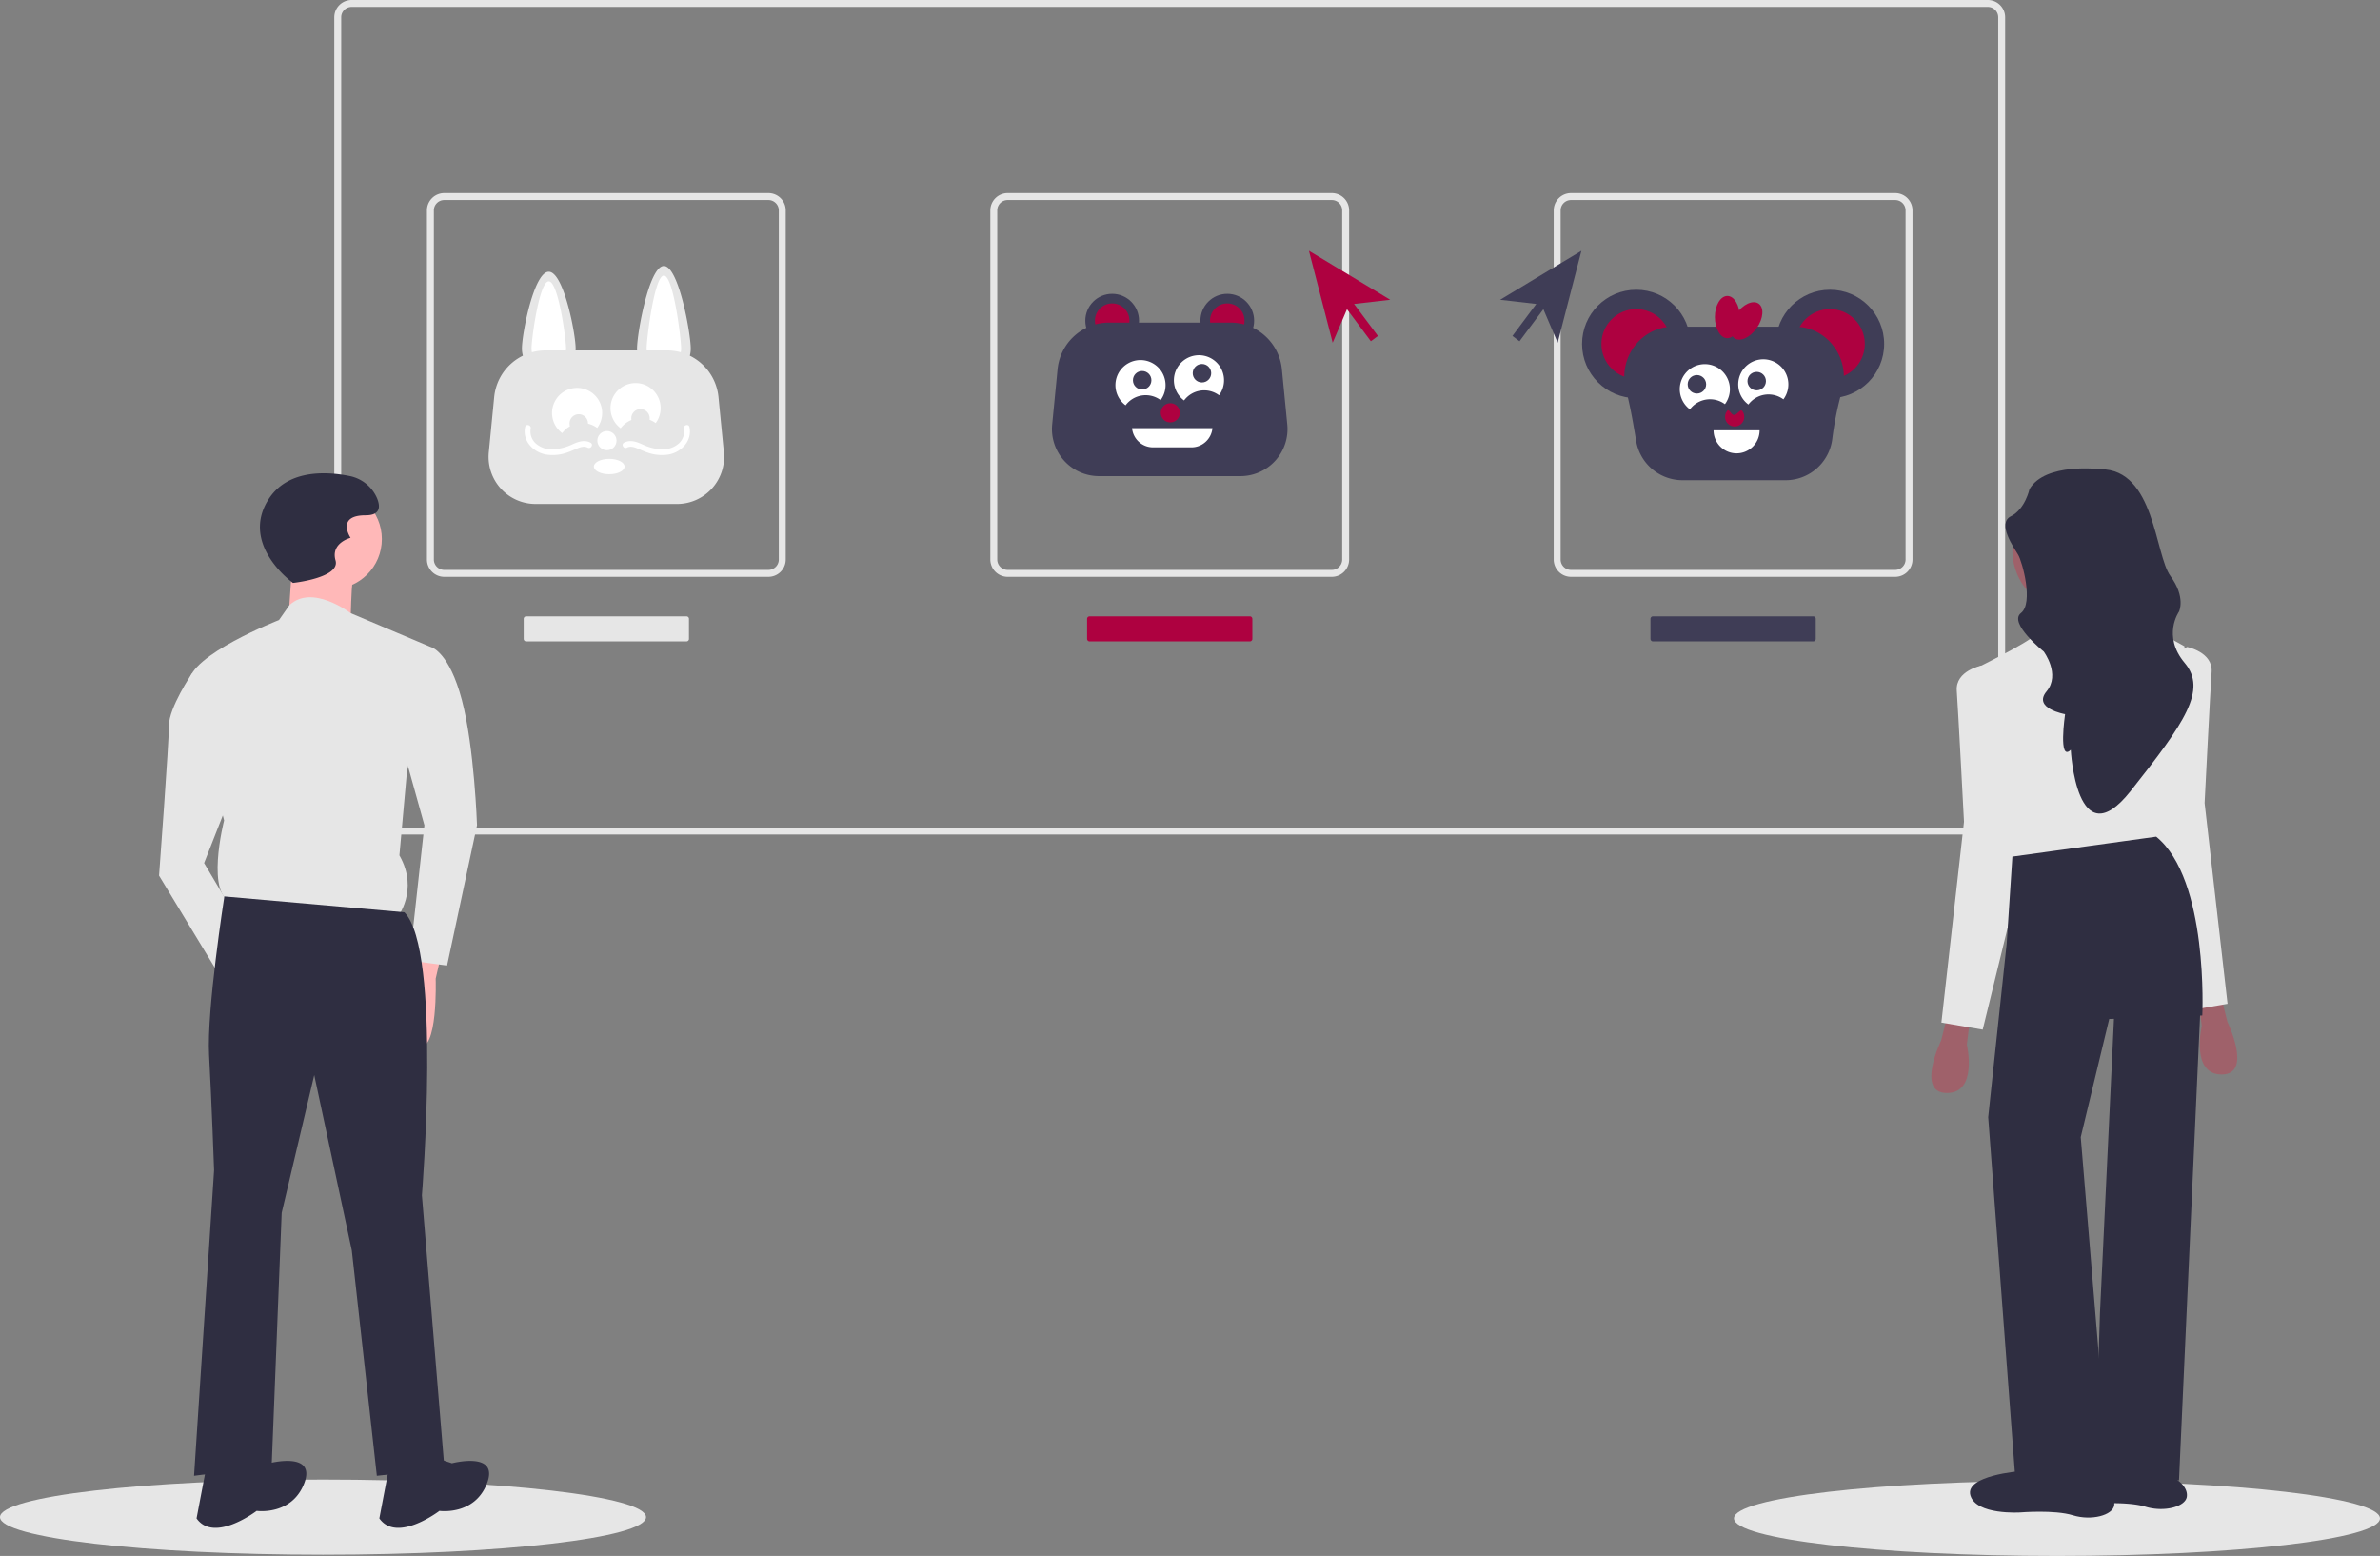 <svg data-name="Layer 1" xmlns="http://www.w3.org/2000/svg" width="950.5" height="621.228" viewBox="0 0 950.5 621.228"><rect x="0" y="0" width="950.5" height="621.228" fill="#808080" stroke="none"/><ellipse cx="129" cy="605.728" rx="129" ry="15" fill="#e6e6e6"/><ellipse cx="821.5" cy="606.228" rx="129" ry="15" fill="#e6e6e6"/><path d="M793.882 333.19H140.421a6.924 6.924 0 01-6.916-6.915V6.916A6.924 6.924 0 01140.42 0h653.461a6.924 6.924 0 016.916 6.916v319.359a6.924 6.924 0 01-6.916 6.916zM140.421 2.767a4.154 4.154 0 00-4.15 4.15v319.359a4.154 4.154 0 004.15 4.15h653.461a4.154 4.154 0 004.15-4.15V6.916a4.154 4.154 0 00-4.15-4.15z" fill="#e6e6e6"/><circle cx="444.168" cy="128.039" r="10.726" fill="#3f3d56"/><circle cx="444.168" cy="128.039" r="6.895" fill="#ae0140"/><circle cx="490.135" cy="128.039" r="10.726" fill="#3f3d56"/><circle cx="490.135" cy="128.039" r="6.895" fill="#ae0140"/><path d="M442.961 128.805a20.631 20.631 0 00-20.608 18.695l-2.144 21.981a18.79 18.79 0 0018.7 20.614h56.485a18.79 18.79 0 0018.7-20.614l-2.144-21.98a20.631 20.631 0 00-20.608-18.696z" fill="#3f3d56"/><path d="M472.875 159.882a10.008 10.008 0 0113.98-2.066 10.009 10.009 0 10-13.98 2.066zm-23.353 1.932a10.008 10.008 0 0113.98-2.067 10.009 10.009 0 10-13.98 2.067z" fill="#fff"/><circle cx="456.144" cy="151.814" r="3.687" fill="#3f3d56"/><circle cx="480.024" cy="149.005" r="3.687" fill="#3f3d56"/><circle cx="467.39" cy="164.813" r="3.831" fill="#ae0140"/><path d="M452.102 170.942a8.44 8.44 0 008.393 7.661h15.323a8.438 8.438 0 008.392-7.661z" fill="#fff"/><path d="M229.894 139.148a10.726 10.726 0 11-21.452 0c0-5.924 4.802-30.646 10.726-30.646s10.726 24.722 10.726 30.646z" fill="#e6e6e6"/><path d="M226.063 139.148a6.895 6.895 0 01-13.79 0c0-3.809 3.087-26.815 6.895-26.815s6.895 23.006 6.895 26.815z" fill="#fff"/><path d="M254.41 139.148a10.726 10.726 0 1021.451 0c0-5.924-4.802-32.944-10.726-32.944s-10.725 27.02-10.725 32.944z" fill="#e6e6e6"/><path d="M258.24 139.148a6.895 6.895 0 0013.79 0c0-3.809-3.086-29.113-6.895-29.113s-6.895 25.304-6.895 29.113z" fill="#fff"/><path d="M217.961 139.914a20.631 20.631 0 00-20.608 18.695l-2.144 21.981a18.79 18.79 0 0018.7 20.614h56.485a18.79 18.79 0 0018.7-20.614l-2.144-21.981a20.631 20.631 0 00-20.608-18.695z" fill="#e6e6e6"/><path d="M247.875 170.991a10.008 10.008 0 0113.98-2.066 10.009 10.009 0 10-13.98 2.066zm-23.353 1.932a10.008 10.008 0 0113.98-2.067 10.009 10.009 0 10-13.98 2.067z" fill="#fff"/><circle cx="231.144" cy="169.052" r="3.687" fill="#e6e6e6"/><circle cx="255.79" cy="167.009" r="3.687" fill="#e6e6e6"/><circle cx="242.39" cy="175.922" r="3.831" fill="#fff"/><path d="M250.402 178.714c1.31-.682 2.804-.226 4.086.3 1.404.576 2.764 1.23 4.21 1.699a17.095 17.095 0 008.414.732c5.103-.954 9.384-5.514 8.238-10.923-.307-1.447-2.523-.835-2.217.61a6.467 6.467 0 01-2.06 5.94 9.731 9.731 0 01-6.752 2.33 20.073 20.073 0 01-7.84-2.008c-2.34-1.037-4.796-1.935-7.239-.664-1.312.683-.151 2.667 1.16 1.984zm-14.575-1.984c-2.38-1.239-4.788-.416-7.081.594a20.53 20.53 0 01-7.998 2.078 9.775 9.775 0 01-6.645-2.233 6.49 6.49 0 01-2.167-6.036c.306-1.443-1.91-2.06-2.216-.611-1.147 5.408 3.135 9.97 8.237 10.923a17.062 17.062 0 008.414-.732c1.445-.472 2.807-1.122 4.21-1.698 1.28-.526 2.776-.982 4.086-.3 1.31.681 2.474-1.301 1.16-1.985z" fill="#fff"/><ellipse cx="243.301" cy="186.264" rx="6.129" ry="3.065" fill="#fff"/><circle cx="653.462" cy="137.325" r="21.637" fill="#3f3d56"/><circle cx="653.462" cy="137.325" r="13.909" fill="#ae0140"/><circle cx="730.841" cy="137.325" r="21.637" fill="#3f3d56"/><circle cx="730.841" cy="137.325" r="13.909" fill="#ae0140"/><path d="M668.344 130.43q-.502 0-.998.023c-12.468.585-21.086 12.79-18.048 24.895l.44 1.753c1.564 6.23 2.628 12.564 3.681 18.9a18.784 18.784 0 0018.535 15.72h41.161a18.786 18.786 0 0018.67-16.687 130.225 130.225 0 013.308-16.985l.678-2.701c3.039-12.106-5.58-24.31-18.048-24.895q-.496-.023-.998-.023z" fill="#3f3d56"/><path d="M698.258 161.507a10.008 10.008 0 0113.98-2.066 10.009 10.009 0 10-13.98 2.066zm-23.353 1.932a10.008 10.008 0 0113.98-2.067 10.009 10.009 0 10-13.98 2.067z" fill="#fff"/><circle cx="677.697" cy="153.439" r="3.687" fill="#3f3d56"/><circle cx="701.576" cy="152.162" r="3.687" fill="#3f3d56"/><path d="M696.604 166.438a3.83 3.83 0 11-6.752-2.478c.702-.828 1.512 1.712 2.683 1.712 1.212 0 2.531-2.502 3.233-1.623a3.815 3.815 0 01.836 2.389z" fill="#ae0140"/><path d="M684.346 171.8h18.387a9.194 9.194 0 01-9.194 9.194 9.194 9.194 0 01-9.193-9.193z" fill="#fff"/><ellipse cx="689.853" cy="126.599" rx="4.98" ry="8.427" fill="#ae0140"/><ellipse cx="822.264" cy="267.517" rx="8.427" ry="4.98" transform="rotate(-55.002 626.016 317.641)" fill="#ae0140"/><path d="M306.882 230.3H177.421a6.924 6.924 0 01-6.916-6.917V84.025a6.924 6.924 0 016.916-6.916h129.461a6.924 6.924 0 016.916 6.916v139.358a6.924 6.924 0 01-6.916 6.916zM177.421 79.874a4.154 4.154 0 00-4.15 4.15v139.358a4.154 4.154 0 004.15 4.15h129.461a4.154 4.154 0 004.15-4.15V84.025a4.154 4.154 0 00-4.15-4.15zM531.882 230.3H402.421a6.924 6.924 0 01-6.916-6.917V84.025a6.924 6.924 0 016.916-6.916h129.461a6.924 6.924 0 016.916 6.916v139.358a6.924 6.924 0 01-6.916 6.916zM402.421 79.874a4.154 4.154 0 00-4.15 4.15v139.358a4.154 4.154 0 004.15 4.15h129.461a4.154 4.154 0 004.15-4.15V84.025a4.154 4.154 0 00-4.15-4.15zM756.882 230.3H627.421a6.924 6.924 0 01-6.916-6.917V84.025a6.924 6.924 0 016.916-6.916h129.461a6.924 6.924 0 016.916 6.916v139.358a6.924 6.924 0 01-6.916 6.916zM627.421 79.874a4.154 4.154 0 00-4.15 4.15v139.358a4.154 4.154 0 004.15 4.15h129.461a4.154 4.154 0 004.15-4.15V84.025a4.154 4.154 0 00-4.15-4.15z" fill="#e6e6e6"/><path d="M660.152 246.082a1 1 0 00-1 1v8a1 1 0 001 1h64a1 1 0 001-1v-8a1 1 0 00-1-1z" fill="#3f3d56"/><path d="M435.152 246.082a1 1 0 00-1 1v8a1 1 0 001 1h64a1 1 0 001-1v-8a1 1 0 00-1-1z" fill="#ae0140"/><path d="M210.152 246.082a1 1 0 00-1 1v8a1 1 0 001 1h64a1 1 0 001-1v-8a1 1 0 00-1-1z" fill="#e6e6e6"/><path d="M177 377.728l-3 13s1 30-7 27-6-29-6-29l7-13z" fill="#ffb8b8"/><circle cx="132.5" cy="215.228" r="20" fill="#ffb8b8"/><path d="M117 220.728l-2 29 25 3s0-24 2-27-25-5-25-5z" fill="#ffb8b8"/><path d="M172.442 258.494l-32.395-13.685s-15.48-11.922-24.546-3.09l-4.069 5.829s-35.987 14.031-35.978 25.031l14.048 54.988s-7.973 31.007 4.03 32.996l65.004 5.944s8.99-11.008.979-25.001l2.97-33.003z" fill="#e6e6e6"/><path d="M150.443 259.514l21.999-1.02s7.002 1.994 12.018 20.99 6.044 49.995 6.044 49.995l-11.951 56.01-15.002-1.987 5.953-54.005-10.031-35.991zm-62.995 6.055l-10.843 3.387s-9.142 13.63-9.136 20.63-3.947 60.004-3.947 60.004l26.037 42.977 7.982-21.007-16.024-26.986 12.971-33.011z" fill="#e6e6e6"/><path d="M161.5 364.228l-71.897-6.326S82.5 403.228 83.5 421.228s2 46 2 46l-8 122 31-4 4-101 13-55 15 70 10 90 27-3-9-109s8-98-7-113z" fill="#2f2e41"/><path d="M171.5 581.228l9 3s19-5 14 8-19 11-19 11-17 13-24 3l4-21zm-73 0l9 3s19-5 14 8-19 11-19 11-17 13-24 3l4-21zm18.5-348.5s-21-15-10-33c7.631-12.487 23.444-11.499 32.414-9.722a15.154 15.154 0 0111.086 8.722c1.5 3.5 1.5 7-4.5 7-12 0-6 9-6 9s-8 2-6 9-17 9-17 9zm718.821 351.225s-22.176 1.706-19.902 9.667 19.902 6.823 19.902 6.823 13.647-1.137 21.04 1.138 15.921 0 16.49-3.98-3.98-6.824-3.98-6.824l-2.844-5.687z" fill="#2f2e41"/><path d="M777.537 406.256l-2.275 9.098s-10.235 21.04 2.275 21.04 7.96-19.334 7.96-19.334l1.138-9.098zm109.745-7.392l2.275 9.098s10.235 21.04-2.275 21.04-7.96-19.334-7.96-19.334l-1.138-9.098z" fill="#9f616a"/><circle cx="828.145" cy="219.745" r="24.451" fill="#9f616a"/><path d="M820.753 238.51s2.843 13.079 1.137 19.334 35.255-1.138 35.255-1.138-13.079-21.608-12.51-22.176z" fill="#9f616a"/><path d="M826.376 252.989s-10.238-2.835-13.646.58-23.303 13.099-23.303 13.099l13.72 83.577 59.126-13.13 10.167-79.05s-16.134-9.44-18.873-7.553-27.19 2.477-27.19 2.477z" fill="#e6e6e6"/><path d="M793.977 267.233l-2.73-1.462s-10.348 2.042-9.773 10.002 2.89 52.311 2.89 52.311l-9.029 80.185 16.493 2.829 16.432-67.113zm76.758-7.46l2.728-1.466s10.351 2.023 9.79 9.985-2.798 52.316-2.798 52.316l9.168 80.17-16.487 2.857-16.55-67.084z" fill="#e6e6e6"/><path d="M803.694 342l-2.275 34.687-7.392 69.373 10.804 143.864 37.53 1.137-11.373-137.04 11.372-47.196 37.174-1.377s2.63-54.349-18.409-71.408z" fill="#2f2e41"/><path fill="#2f2e41" d="M844.635 398.864l-5.971 125.383-1.99 63.402 33.549 3.412 8.465-186.459-13.014-13.13-21.039 7.392zm-5.686-211.53s-22.177-2.844-28.432 7.96c0 0-1.706 7.961-7.392 10.804s1.137 12.51 2.843 15.353 6.255 19.334 1.137 23.314 9.098 15.353 9.098 15.353 6.824 9.098 1.138 15.922 7.392 9.098 7.392 9.098-2.843 19.333 2.274 14.216c0 0 2.275 43.784 23.883 16.49s30.706-40.373 21.608-51.177-2.275-20.47-2.275-20.47 2.844-5.687-3.411-14.216-6.255-42.647-27.863-42.647zm-32.128 400.031s-22.176 1.706-19.902 9.667 19.902 6.823 19.902 6.823 13.647-1.137 21.04 1.137 15.921 0 16.49-3.98-3.98-6.824-3.98-6.824l-2.844-5.686z"/><path fill="#ae0140" d="M555.214 119.691l-32.465-19.559 9.481 36.698 5.715-13.37 9.532 12.782 2.827-2.108-9.532-12.782 14.442-1.661z"/><path fill="#3f3d56" d="M599.108 119.691l32.465-19.559-9.481 36.698-5.715-13.37-9.532 12.782-2.827-2.108 9.532-12.782-14.442-1.661z"/></svg>